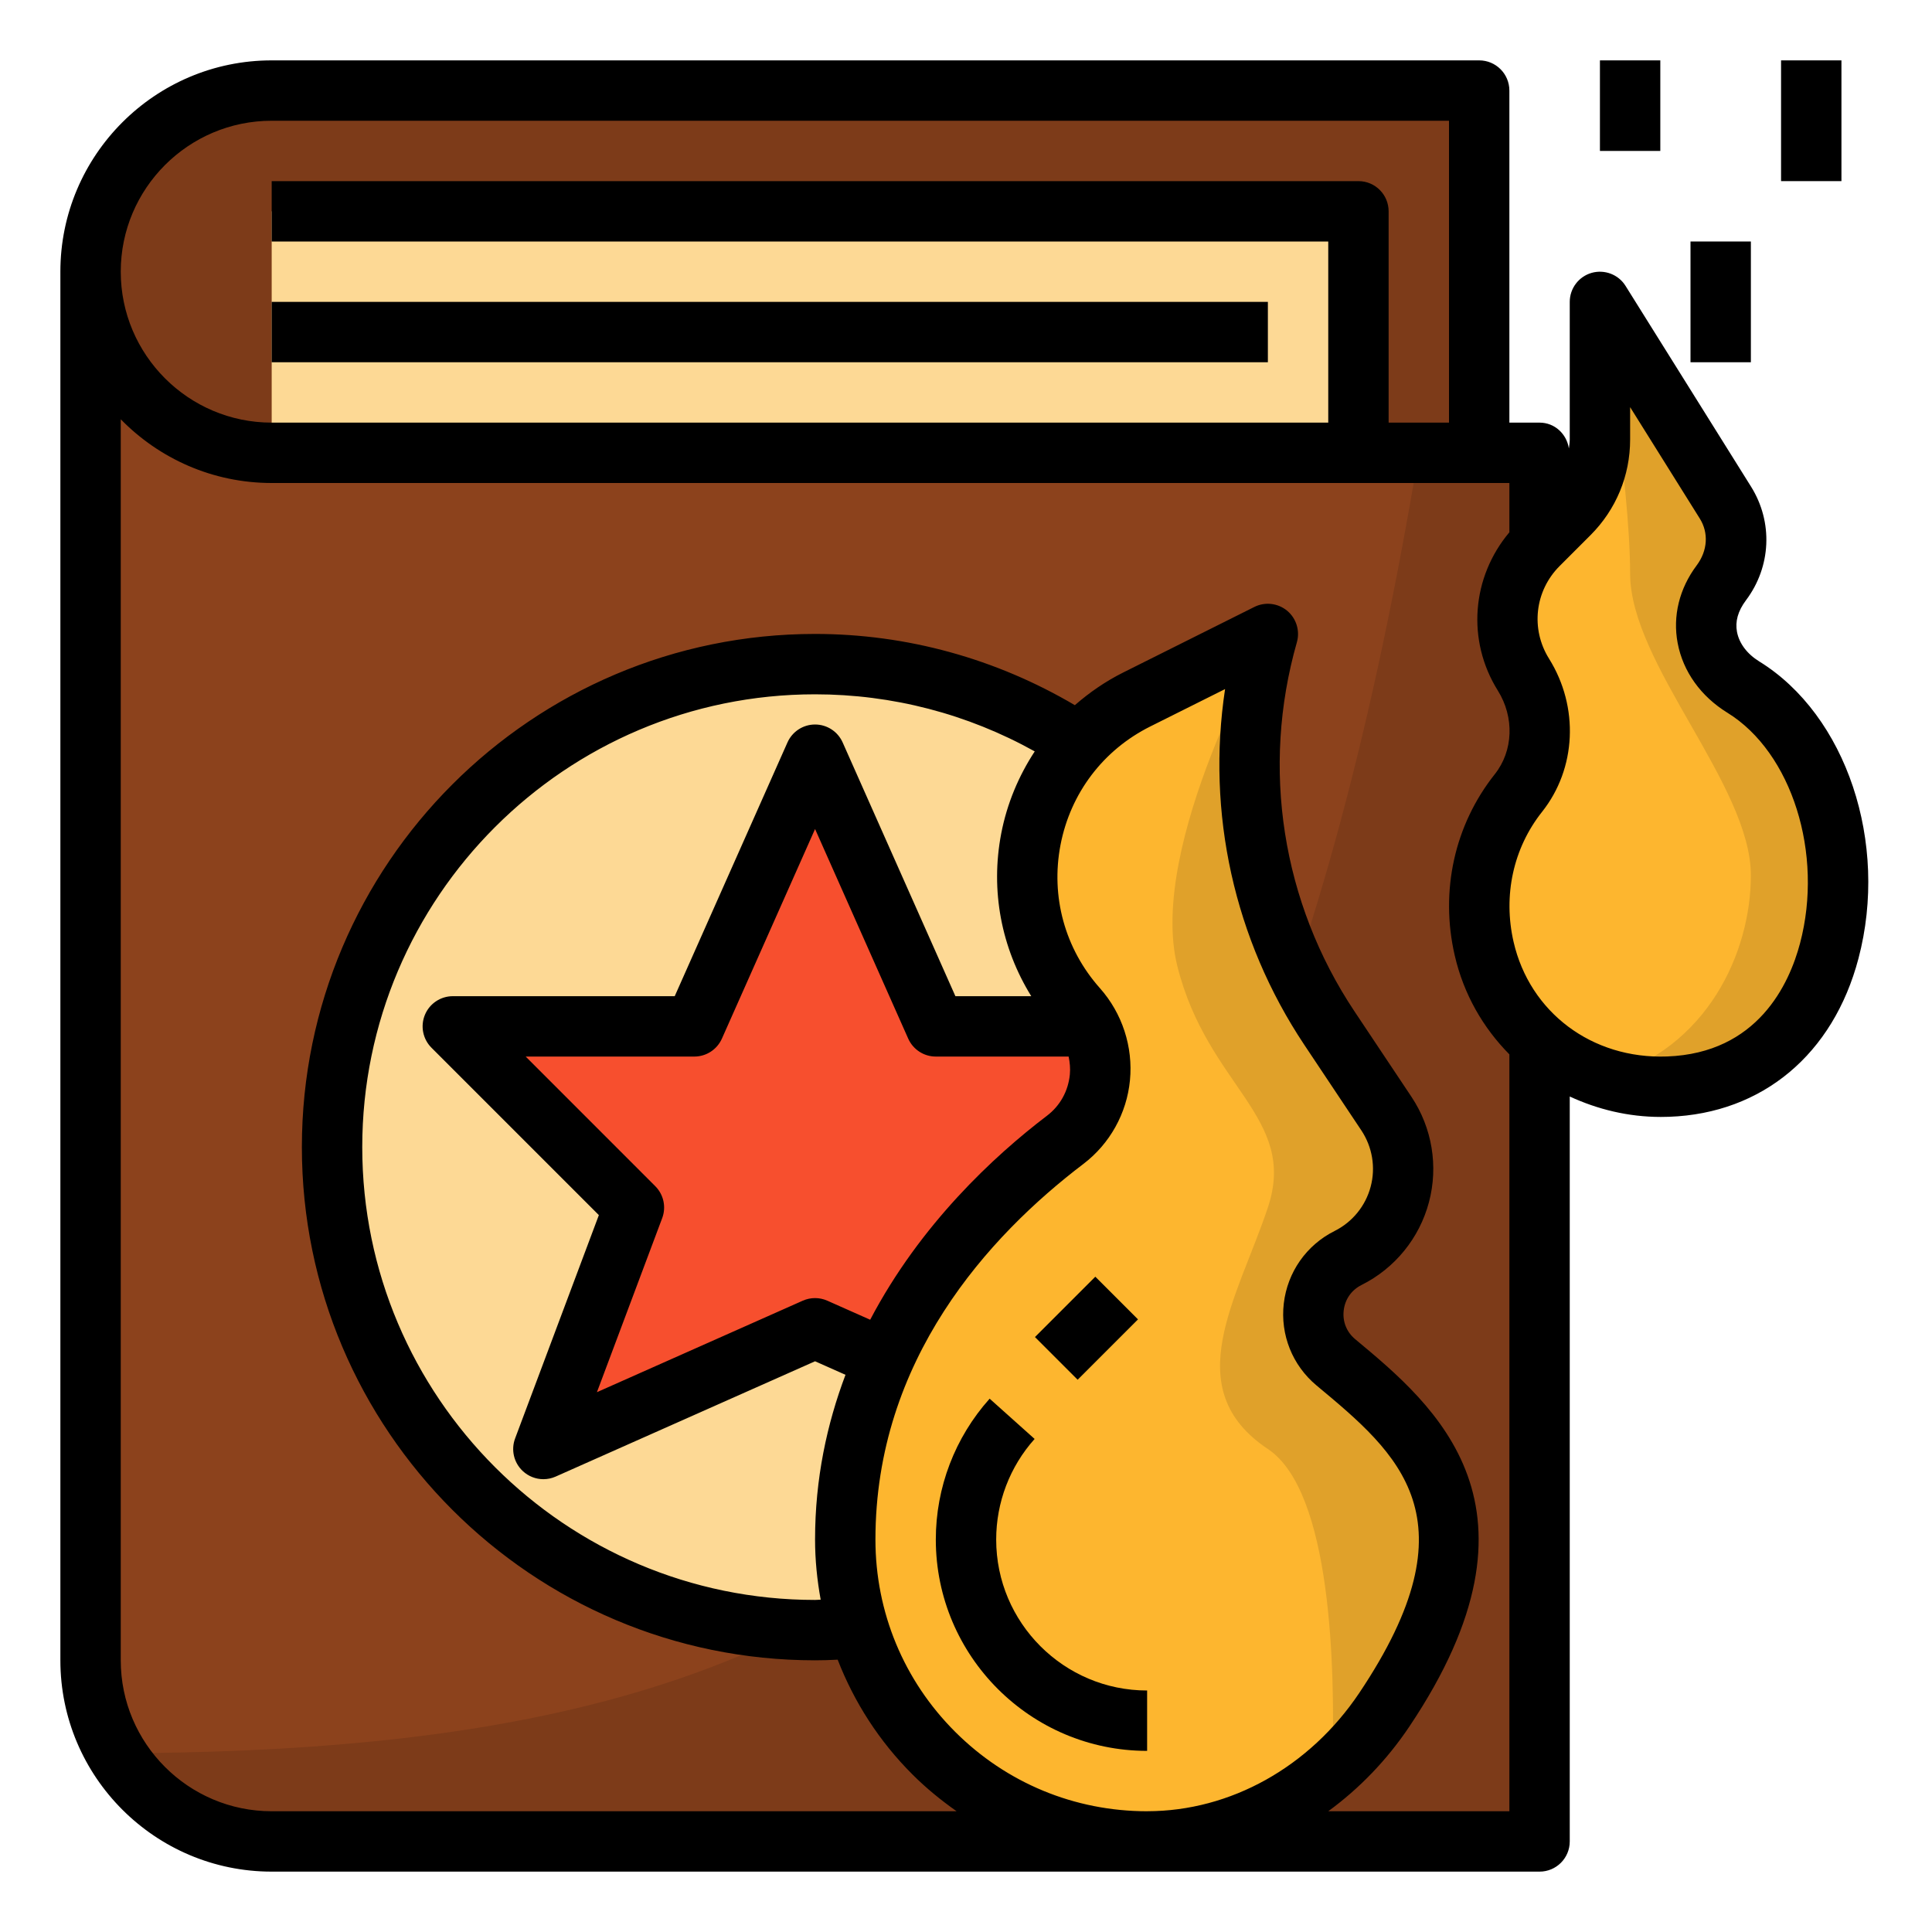 <svg id="Layer_1_1_" enable-background="new 0 0 64 64" height="512" viewBox="0 0 64 64" width="512" xmlns="http://www.w3.org/2000/svg"><path d="m9 61h42v-26.512c-.885-.781-1.549-1.817-1.835-3.061-.45-1.951.053-3.794 1.135-5.156.893-1.124.927-2.707.167-3.924-.858-1.374-.655-3.158.491-4.304l.042-.043v-3h-2-4-36c-3.314 0-6-2.686-6-6v46c0 3.314 2.686 6 6 6z" fill="#8c421c"/><path d="m50.466 22.347c-.858-1.374-.655-3.158.491-4.304l.043-.043v-3h-4c-6 36-19 43-43.142 43.08 1.048 1.747 2.956 2.92 5.142 2.92h42v-26.512c-.885-.781-1.549-1.817-1.835-3.061-.45-1.951.053-3.794 1.135-5.156.892-1.124.926-2.707.166-3.924z" fill="#7d3b19"/><circle cx="27" cy="38" fill="#fdd995" r="16"/><path d="m35.285 37.759c1.184-.9 1.473-2.502.81-3.759h-5.095l-4-9-4 9h-8l6 6-3 8 9-4 2.296 1.02c1.508-3.355 4.04-5.779 5.989-7.261z" fill="#f74f2e"/><path d="m9 3c-3.314 0-6 2.686-6 6s2.686 6 6 6h40v-12z" fill="#7d3b19"/><path d="m44.252 45.129c-1.152-.959-.936-2.787.405-3.458 1.775-.887 2.371-3.13 1.27-4.781l-1.888-2.833c-2.563-3.842-3.308-8.616-2.039-13.057l-4.343 2.171c-.748.374-1.384.868-1.909 1.441-2.183 2.387-2.373 6.184-.061 8.786.166.187.296.39.408.601.663 1.257.374 2.859-.81 3.759-1.949 1.482-4.481 3.907-5.99 7.261-.783 1.744-1.295 3.733-1.295 5.981 0 5.526 4.482 10.005 10.009 10 3.159-.003 6.087-1.737 7.847-4.361 4.34-6.471 1.201-9.176-1.604-11.51z" fill="#fdb62f"/><path d="m57.749 22.76c-1.256-.774-1.631-2.25-.746-3.431l.035-.047c.584-.778.627-1.818.119-2.631l-4.157-6.651v4.559c0 .923-.367 1.808-1.019 2.46l-.981.981-.043.043c-1.145 1.145-1.349 2.93-.491 4.304.76 1.217.726 2.8-.167 3.924-1.082 1.362-1.584 3.205-1.135 5.156.287 1.244.951 2.281 1.835 3.061 1.13.997 2.629 1.567 4.259 1.507 6.817-.249 7.166-10.353 2.491-13.235z" fill="#fdb62f"/><path d="m9 7h36v8h-36z" fill="#fdd995"/><path d="m39 32c1 4 4 5 3 8s-3 6 0 8c2.105 1.403 2.24 7.235 2.134 10.591.648-.573 1.234-1.224 1.722-1.952 4.34-6.472 1.201-9.176-1.604-11.51-1.152-.959-.936-2.787.405-3.458 1.775-.887 2.371-3.13 1.27-4.781l-1.888-2.833c-2.563-3.842-3.308-8.616-2.039-13.057 0 0-4 7-3 11z" fill="#e0a12a"/><path d="m58 29c0 2.521-1.421 5.739-4.839 6.705.659.21 1.364.317 2.098.29 6.815-.25 7.164-10.354 2.49-13.235-1.256-.774-1.631-2.25-.746-3.431l.035-.047c.584-.778.627-1.818.119-2.631l-4.157-6.651s1 6 1 9 4 7 4 10z" fill="#e0a12a"/><path d="m9 62h29 .01 12.99c.553 0 1-.448 1-1v-24.677c.917.424 1.933.677 3.017.677.092 0 .186-.001.278-.005 3.09-.113 5.433-2.073 6.269-5.243 1.012-3.833-.403-8.064-3.29-9.843-.4-.248-.661-.595-.734-.977-.064-.34.027-.687.299-1.049.834-1.112.9-2.588.167-3.762l-4.158-6.651c-.235-.378-.697-.552-1.123-.431-.429.123-.725.515-.725.961v4.559c0 .101-.017.199-.029.297-.072-.481-.469-.856-.971-.856h-1v-11c0-.552-.447-1-1-1h-40c-3.859 0-7 3.14-7 7v46c0 3.86 3.141 7 7 7zm29-2c-2.402 0-4.661-.935-6.361-2.633-1.701-1.7-2.639-3.962-2.639-6.367 0-5.955 3.747-10.055 6.891-12.445.872-.664 1.434-1.671 1.54-2.767.108-1.108-.255-2.222-.996-3.055-1.158-1.303-1.634-3.033-1.304-4.746s1.414-3.143 2.974-3.922l2.477-1.238c-.62 4.095.297 8.292 2.625 11.785l1.889 2.833c.365.548.479 1.229.309 1.866-.169.637-.604 1.171-1.193 1.466-.935.467-1.564 1.365-1.685 2.403-.12 1.036.286 2.051 1.087 2.717 2.721 2.265 5.29 4.403 1.413 10.185-1.644 2.451-4.268 3.915-7.018 3.917h-.009zm-10.814-7.009c-.063.001-.123.009-.186.009-8.271 0-15-6.729-15-15s6.729-15 15-15c2.558 0 5.052.651 7.277 1.891-.533.813-.919 1.728-1.11 2.719-.364 1.891.004 3.791.995 5.39h-2.513l-3.735-8.406c-.161-.361-.518-.594-.914-.594s-.753.233-.914.594l-3.735 8.406h-7.351c-.404 0-.77.244-.924.617-.155.374-.069.804.217 1.09l5.545 5.545-2.774 7.397c-.142.377-.043.803.251 1.079.189.178.435.272.685.272.138 0 .275-.028.406-.086l8.594-3.82 1.008.448c-.615 1.628-1.008 3.443-1.008 5.458 0 .675.068 1.34.186 1.991zm8.254-17.396c-.054.55-.323 1.036-.761 1.368-1.74 1.323-4.191 3.589-5.853 6.755l-1.42-.631c-.258-.115-.555-.115-.813 0l-6.819 3.031 2.162-5.766c.138-.367.048-.781-.229-1.058l-4.293-4.294h5.586c.396 0 .753-.233.914-.594l3.086-6.944 3.086 6.944c.161.361.518.594.914.594h4.4c.039.193.06.391.04.595zm17.248-17.868c.846-.846 1.312-1.971 1.312-3.168v-1.072l2.31 3.694c.291.466.263 1.056-.106 1.549-.575.767-.799 1.682-.629 2.575.179.942.765 1.761 1.65 2.307 2.131 1.314 3.188 4.666 2.405 7.631-.357 1.355-1.405 3.644-4.407 3.754-2.495.092-4.548-1.47-5.083-3.793-.354-1.537-.012-3.108.942-4.31 1.139-1.435 1.232-3.474.231-5.076-.614-.984-.471-2.245.351-3.067zm-43.688-13.727h39v10h-2v-7c0-.552-.447-1-1-1h-36v2h35v6h-35c-2.757 0-5-2.243-5-5s2.243-5 5-5zm-5 9.889c1.272 1.301 3.042 2.111 5 2.111h40 1v1.633c-1.246 1.479-1.424 3.577-.382 5.244.553.885.512 1.999-.103 2.772-1.334 1.681-1.817 3.869-1.325 6.002.297 1.289.942 2.398 1.81 3.276v25.073h-6c1.027-.751 1.941-1.693 2.685-2.803 4.883-7.279.865-10.624-1.794-12.836-.283-.236-.422-.583-.379-.95.042-.371.258-.678.592-.845 1.103-.552 1.916-1.551 2.232-2.742s.105-2.463-.578-3.488l-1.889-2.833c-2.403-3.605-3.099-8.062-1.908-12.228.108-.381-.019-.791-.323-1.044-.307-.253-.732-.302-1.086-.125l-4.343 2.171c-.589.294-1.122.663-1.603 1.083-2.611-1.54-5.566-2.36-8.606-2.36-9.374 0-17 7.626-17 17s7.626 17 17 17c.238 0 .486-.007.749-.021.546 1.408 1.376 2.703 2.477 3.802.455.455.948.856 1.463 1.219h-22.689c-2.757 0-5-2.243-5-5z"/><path d="m9 10h33v2h-33z"/><path d="m33 51c0-1.232.452-2.416 1.273-3.333l-1.49-1.334c-1.15 1.285-1.783 2.942-1.783 4.667 0 3.86 3.141 7 7 7v-2c-2.757 0-5-2.243-5-5z"/><path d="m34.586 43h2.828v2h-2.828z" transform="matrix(.707 -.707 .707 .707 -20.569 38.343)"/><path d="m56 8h2v4h-2z"/><path d="m53 2h2v3h-2z"/><path d="m59 2h2v4h-2z"/></svg>